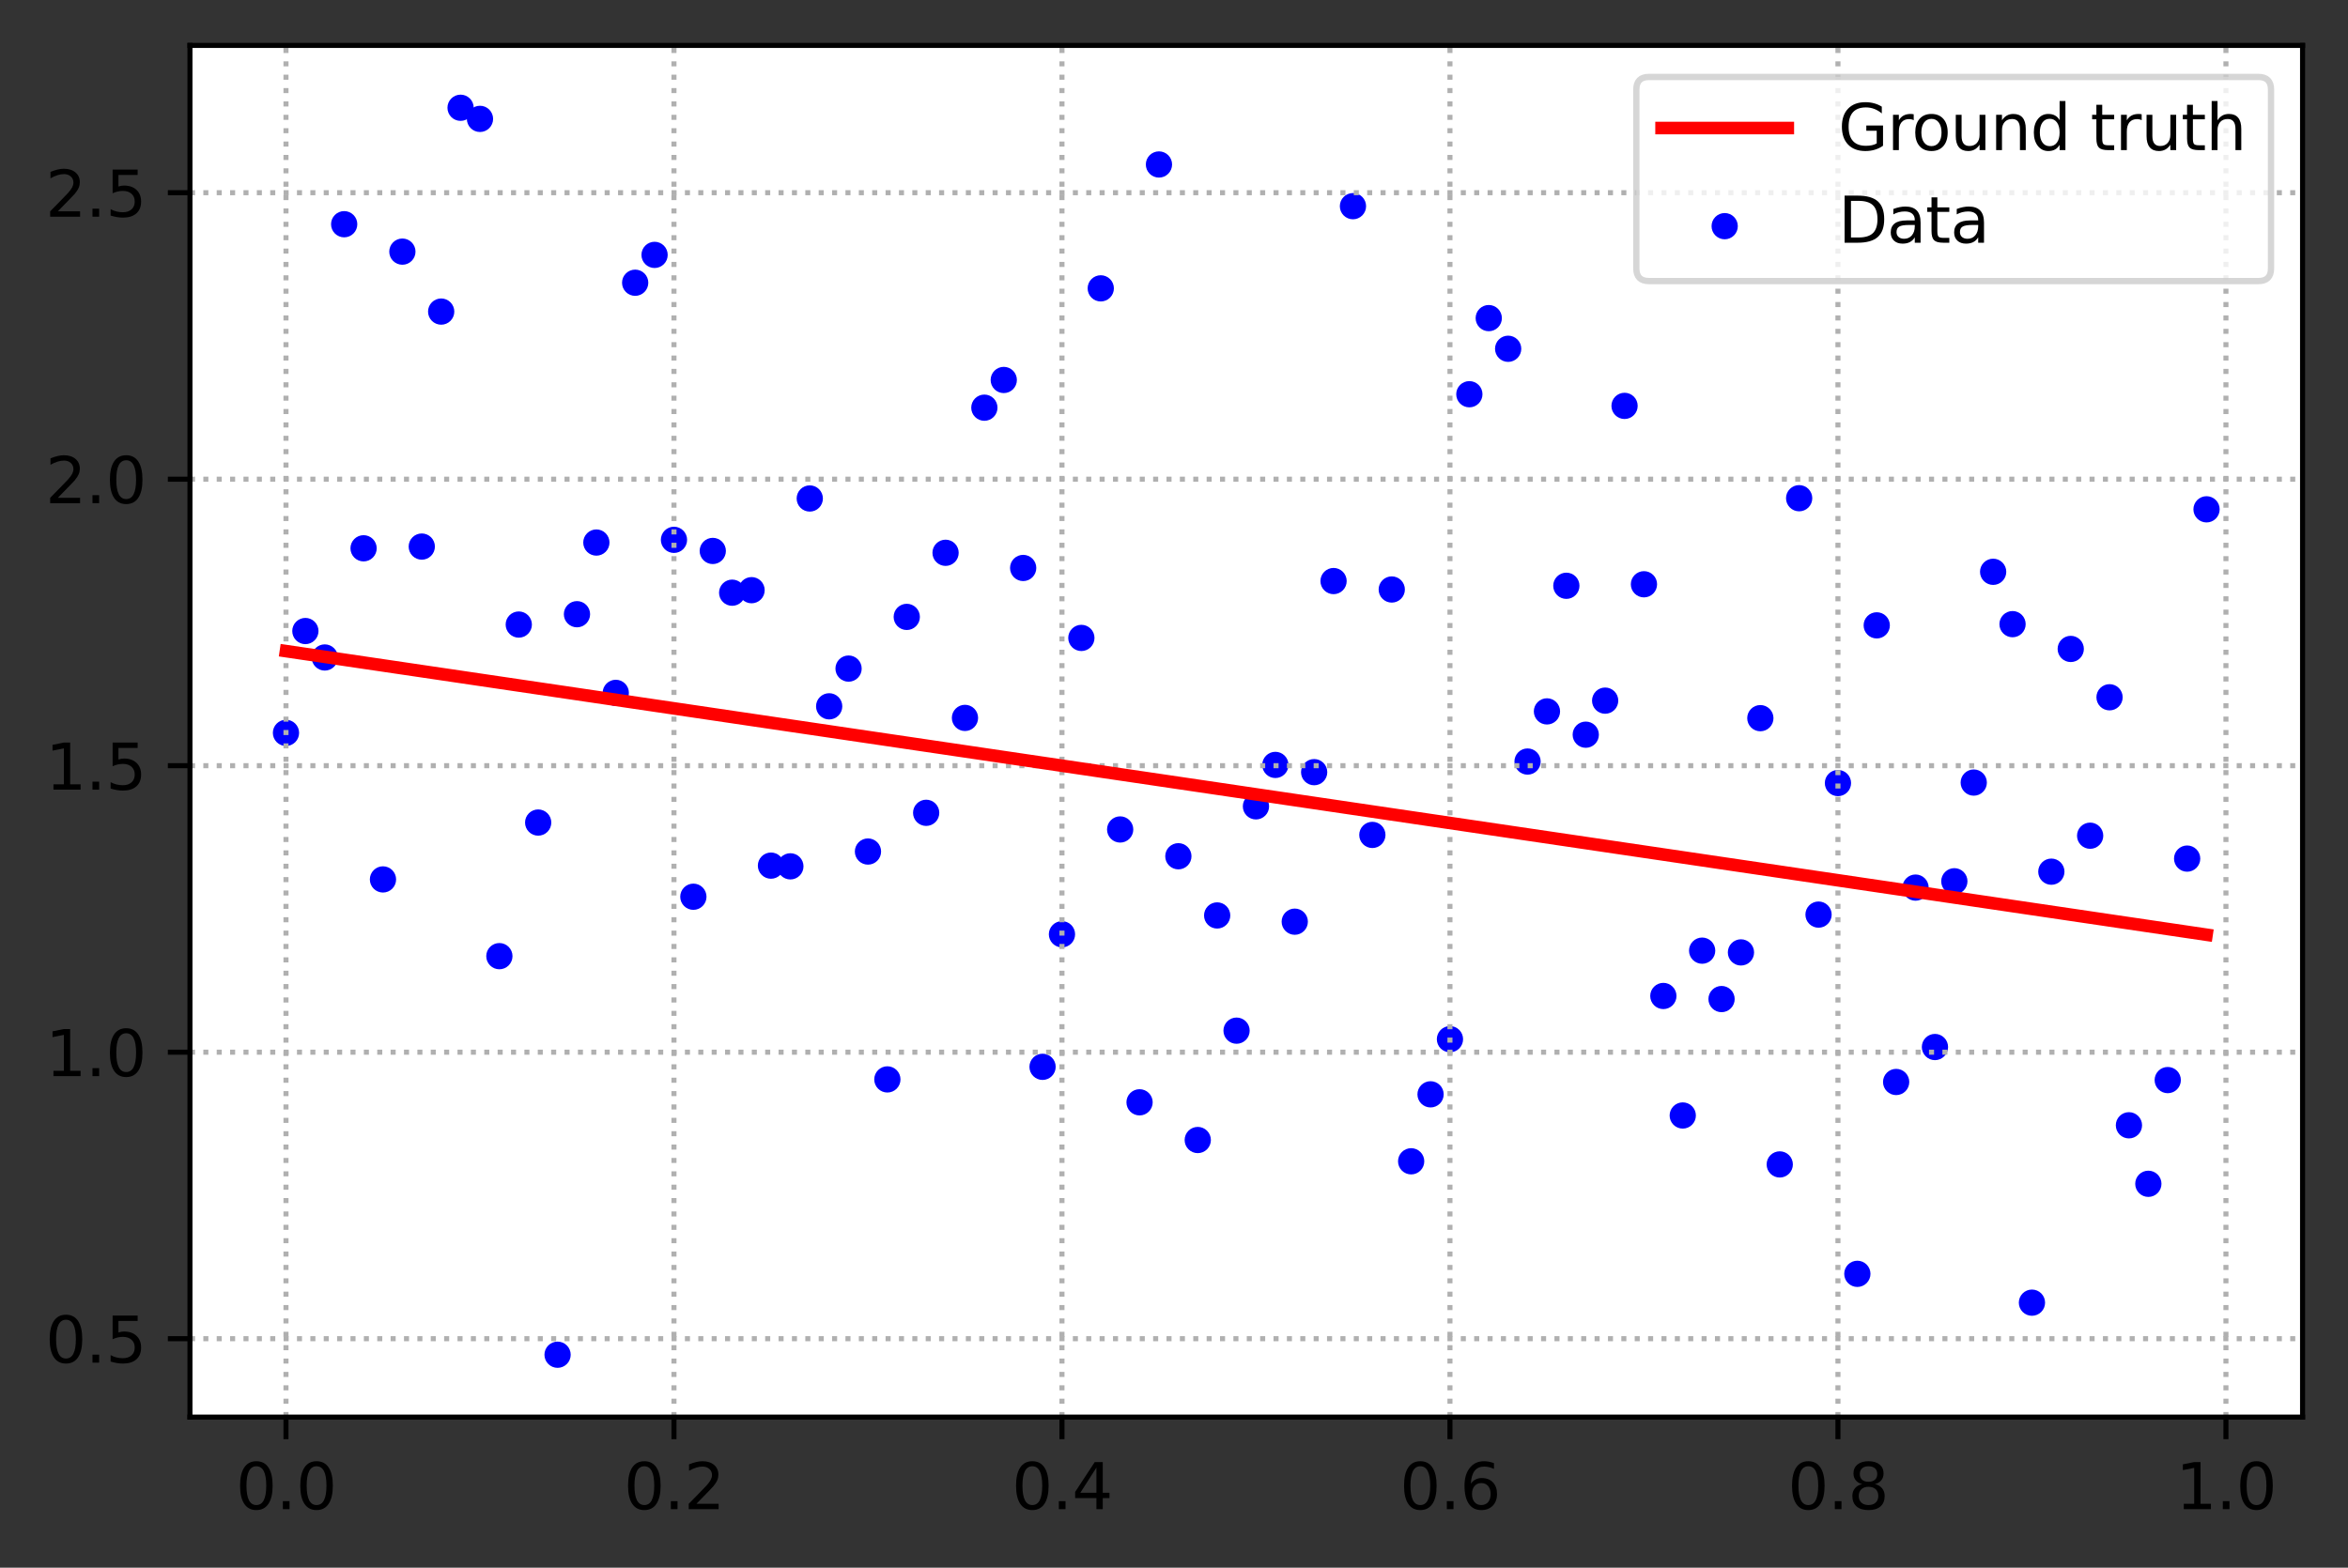 <?xml version="1.0" encoding="utf-8" standalone="no"?>
<!DOCTYPE svg PUBLIC "-//W3C//DTD SVG 1.1//EN"
  "http://www.w3.org/Graphics/SVG/1.1/DTD/svg11.dtd">
<svg height="248.518pt" version="1.1" viewBox="0 0 372.103 248.518" width="372.103pt" xmlns="http://www.w3.org/2000/svg" xmlns:xlink="http://www.w3.org/1999/xlink">
 <rect x="0" y="0" width="372.103" height="248.518" fill="#333333" stroke="none"/>
 <defs>
  <style type="text/css">*{stroke-linecap:butt;stroke-linejoin:round;}</style>
 </defs>
 <g id="figure_1">
  <g id="patch_1">
   <path d="M 0 248.518 
L 372.103 248.518 
L 372.103 0 
L 0 0 
z
" style="fill:none;"/>
  </g>
  <g id="axes_1">
   <g id="patch_2">
    <path d="M 30.103 224.64 
L 364.903 224.64 
L 364.903 7.2 
L 30.103 7.2 
z
" style="fill:#ffffff;"/>
   </g>
   <g id="PathCollection_1">
    <defs>
     <path d="M 0 1.581 
C 0.419 1.581 0.822 1.415 1.118 1.118 
C 1.415 0.822 1.581 0.419 1.581 0 
C 1.581 -0.419 1.415 -0.822 1.118 -1.118 
C 0.822 -1.415 0.419 -1.581 0 -1.581 
C -0.419 -1.581 -0.822 -1.415 -1.118 -1.118 
C -1.415 -0.822 -1.581 -0.419 -1.581 0 
C -1.581 0.419 -1.415 0.822 -1.118 1.118 
C -0.822 1.415 -0.419 1.581 0 1.581 
z
" id="m0d2364fda0" style="stroke:#0000ff;"/>
    </defs>
    <g clip-path="url(#p5a0f87a11b)">
     <use style="fill:#0000ff;stroke:#0000ff;" x="45.321" xlink:href="#m0d2364fda0" y="116.177"/>
     <use style="fill:#0000ff;stroke:#0000ff;" x="48.396" xlink:href="#m0d2364fda0" y="100.033"/>
     <use style="fill:#0000ff;stroke:#0000ff;" x="51.47" xlink:href="#m0d2364fda0" y="104.226"/>
     <use style="fill:#0000ff;stroke:#0000ff;" x="54.544" xlink:href="#m0d2364fda0" y="35.544"/>
     <use style="fill:#0000ff;stroke:#0000ff;" x="57.619" xlink:href="#m0d2364fda0" y="86.918"/>
     <use style="fill:#0000ff;stroke:#0000ff;" x="60.693" xlink:href="#m0d2364fda0" y="139.409"/>
     <use style="fill:#0000ff;stroke:#0000ff;" x="63.768" xlink:href="#m0d2364fda0" y="39.889"/>
     <use style="fill:#0000ff;stroke:#0000ff;" x="66.842" xlink:href="#m0d2364fda0" y="86.645"/>
     <use style="fill:#0000ff;stroke:#0000ff;" x="69.916" xlink:href="#m0d2364fda0" y="49.394"/>
     <use style="fill:#0000ff;stroke:#0000ff;" x="72.991" xlink:href="#m0d2364fda0" y="17.084"/>
     <use style="fill:#0000ff;stroke:#0000ff;" x="76.065" xlink:href="#m0d2364fda0" y="18.845"/>
     <use style="fill:#0000ff;stroke:#0000ff;" x="79.139" xlink:href="#m0d2364fda0" y="151.573"/>
     <use style="fill:#0000ff;stroke:#0000ff;" x="82.214" xlink:href="#m0d2364fda0" y="99.007"/>
     <use style="fill:#0000ff;stroke:#0000ff;" x="85.288" xlink:href="#m0d2364fda0" y="130.394"/>
     <use style="fill:#0000ff;stroke:#0000ff;" x="88.363" xlink:href="#m0d2364fda0" y="214.756"/>
     <use style="fill:#0000ff;stroke:#0000ff;" x="91.437" xlink:href="#m0d2364fda0" y="97.366"/>
     <use style="fill:#0000ff;stroke:#0000ff;" x="94.511" xlink:href="#m0d2364fda0" y="86.006"/>
     <use style="fill:#0000ff;stroke:#0000ff;" x="97.586" xlink:href="#m0d2364fda0" y="109.836"/>
     <use style="fill:#0000ff;stroke:#0000ff;" x="100.66" xlink:href="#m0d2364fda0" y="44.82"/>
     <use style="fill:#0000ff;stroke:#0000ff;" x="103.735" xlink:href="#m0d2364fda0" y="40.406"/>
     <use style="fill:#0000ff;stroke:#0000ff;" x="106.809" xlink:href="#m0d2364fda0" y="85.577"/>
     <use style="fill:#0000ff;stroke:#0000ff;" x="109.883" xlink:href="#m0d2364fda0" y="142.154"/>
     <use style="fill:#0000ff;stroke:#0000ff;" x="112.958" xlink:href="#m0d2364fda0" y="87.338"/>
     <use style="fill:#0000ff;stroke:#0000ff;" x="116.032" xlink:href="#m0d2364fda0" y="93.956"/>
     <use style="fill:#0000ff;stroke:#0000ff;" x="119.106" xlink:href="#m0d2364fda0" y="93.558"/>
     <use style="fill:#0000ff;stroke:#0000ff;" x="122.181" xlink:href="#m0d2364fda0" y="137.224"/>
     <use style="fill:#0000ff;stroke:#0000ff;" x="125.255" xlink:href="#m0d2364fda0" y="137.336"/>
     <use style="fill:#0000ff;stroke:#0000ff;" x="128.33" xlink:href="#m0d2364fda0" y="79.022"/>
     <use style="fill:#0000ff;stroke:#0000ff;" x="131.404" xlink:href="#m0d2364fda0" y="111.969"/>
     <use style="fill:#0000ff;stroke:#0000ff;" x="134.478" xlink:href="#m0d2364fda0" y="105.988"/>
     <use style="fill:#0000ff;stroke:#0000ff;" x="137.553" xlink:href="#m0d2364fda0" y="134.988"/>
     <use style="fill:#0000ff;stroke:#0000ff;" x="140.627" xlink:href="#m0d2364fda0" y="171.111"/>
     <use style="fill:#0000ff;stroke:#0000ff;" x="143.701" xlink:href="#m0d2364fda0" y="97.793"/>
     <use style="fill:#0000ff;stroke:#0000ff;" x="146.776" xlink:href="#m0d2364fda0" y="128.85"/>
     <use style="fill:#0000ff;stroke:#0000ff;" x="149.85" xlink:href="#m0d2364fda0" y="87.631"/>
     <use style="fill:#0000ff;stroke:#0000ff;" x="152.925" xlink:href="#m0d2364fda0" y="113.805"/>
     <use style="fill:#0000ff;stroke:#0000ff;" x="155.999" xlink:href="#m0d2364fda0" y="64.628"/>
     <use style="fill:#0000ff;stroke:#0000ff;" x="159.073" xlink:href="#m0d2364fda0" y="60.234"/>
     <use style="fill:#0000ff;stroke:#0000ff;" x="162.148" xlink:href="#m0d2364fda0" y="90.036"/>
     <use style="fill:#0000ff;stroke:#0000ff;" x="165.222" xlink:href="#m0d2364fda0" y="169.117"/>
     <use style="fill:#0000ff;stroke:#0000ff;" x="168.297" xlink:href="#m0d2364fda0" y="148.103"/>
     <use style="fill:#0000ff;stroke:#0000ff;" x="171.371" xlink:href="#m0d2364fda0" y="101.126"/>
     <use style="fill:#0000ff;stroke:#0000ff;" x="174.445" xlink:href="#m0d2364fda0" y="45.711"/>
     <use style="fill:#0000ff;stroke:#0000ff;" x="177.52" xlink:href="#m0d2364fda0" y="131.49"/>
     <use style="fill:#0000ff;stroke:#0000ff;" x="180.594" xlink:href="#m0d2364fda0" y="174.742"/>
     <use style="fill:#0000ff;stroke:#0000ff;" x="183.668" xlink:href="#m0d2364fda0" y="26.074"/>
     <use style="fill:#0000ff;stroke:#0000ff;" x="186.743" xlink:href="#m0d2364fda0" y="135.736"/>
     <use style="fill:#0000ff;stroke:#0000ff;" x="189.817" xlink:href="#m0d2364fda0" y="180.72"/>
     <use style="fill:#0000ff;stroke:#0000ff;" x="192.892" xlink:href="#m0d2364fda0" y="145.12"/>
     <use style="fill:#0000ff;stroke:#0000ff;" x="195.966" xlink:href="#m0d2364fda0" y="163.384"/>
     <use style="fill:#0000ff;stroke:#0000ff;" x="199.04" xlink:href="#m0d2364fda0" y="127.825"/>
     <use style="fill:#0000ff;stroke:#0000ff;" x="202.115" xlink:href="#m0d2364fda0" y="121.257"/>
     <use style="fill:#0000ff;stroke:#0000ff;" x="205.189" xlink:href="#m0d2364fda0" y="146.108"/>
     <use style="fill:#0000ff;stroke:#0000ff;" x="208.263" xlink:href="#m0d2364fda0" y="122.406"/>
     <use style="fill:#0000ff;stroke:#0000ff;" x="211.338" xlink:href="#m0d2364fda0" y="92.111"/>
     <use style="fill:#0000ff;stroke:#0000ff;" x="214.412" xlink:href="#m0d2364fda0" y="32.684"/>
     <use style="fill:#0000ff;stroke:#0000ff;" x="217.487" xlink:href="#m0d2364fda0" y="132.355"/>
     <use style="fill:#0000ff;stroke:#0000ff;" x="220.561" xlink:href="#m0d2364fda0" y="93.448"/>
     <use style="fill:#0000ff;stroke:#0000ff;" x="223.635" xlink:href="#m0d2364fda0" y="184.093"/>
     <use style="fill:#0000ff;stroke:#0000ff;" x="226.71" xlink:href="#m0d2364fda0" y="173.477"/>
     <use style="fill:#0000ff;stroke:#0000ff;" x="229.784" xlink:href="#m0d2364fda0" y="164.735"/>
     <use style="fill:#0000ff;stroke:#0000ff;" x="232.858" xlink:href="#m0d2364fda0" y="62.494"/>
     <use style="fill:#0000ff;stroke:#0000ff;" x="235.933" xlink:href="#m0d2364fda0" y="50.428"/>
     <use style="fill:#0000ff;stroke:#0000ff;" x="239.007" xlink:href="#m0d2364fda0" y="55.289"/>
     <use style="fill:#0000ff;stroke:#0000ff;" x="242.082" xlink:href="#m0d2364fda0" y="120.723"/>
     <use style="fill:#0000ff;stroke:#0000ff;" x="245.156" xlink:href="#m0d2364fda0" y="112.772"/>
     <use style="fill:#0000ff;stroke:#0000ff;" x="248.23" xlink:href="#m0d2364fda0" y="92.86"/>
     <use style="fill:#0000ff;stroke:#0000ff;" x="251.305" xlink:href="#m0d2364fda0" y="116.465"/>
     <use style="fill:#0000ff;stroke:#0000ff;" x="254.379" xlink:href="#m0d2364fda0" y="111.068"/>
     <use style="fill:#0000ff;stroke:#0000ff;" x="257.454" xlink:href="#m0d2364fda0" y="64.342"/>
     <use style="fill:#0000ff;stroke:#0000ff;" x="260.528" xlink:href="#m0d2364fda0" y="92.621"/>
     <use style="fill:#0000ff;stroke:#0000ff;" x="263.602" xlink:href="#m0d2364fda0" y="157.885"/>
     <use style="fill:#0000ff;stroke:#0000ff;" x="266.677" xlink:href="#m0d2364fda0" y="176.831"/>
     <use style="fill:#0000ff;stroke:#0000ff;" x="269.751" xlink:href="#m0d2364fda0" y="150.701"/>
     <use style="fill:#0000ff;stroke:#0000ff;" x="272.825" xlink:href="#m0d2364fda0" y="158.375"/>
     <use style="fill:#0000ff;stroke:#0000ff;" x="275.9" xlink:href="#m0d2364fda0" y="150.979"/>
     <use style="fill:#0000ff;stroke:#0000ff;" x="278.974" xlink:href="#m0d2364fda0" y="113.846"/>
     <use style="fill:#0000ff;stroke:#0000ff;" x="282.049" xlink:href="#m0d2364fda0" y="184.589"/>
     <use style="fill:#0000ff;stroke:#0000ff;" x="285.123" xlink:href="#m0d2364fda0" y="78.979"/>
     <use style="fill:#0000ff;stroke:#0000ff;" x="288.197" xlink:href="#m0d2364fda0" y="144.986"/>
     <use style="fill:#0000ff;stroke:#0000ff;" x="291.272" xlink:href="#m0d2364fda0" y="124.132"/>
     <use style="fill:#0000ff;stroke:#0000ff;" x="294.346" xlink:href="#m0d2364fda0" y="201.933"/>
     <use style="fill:#0000ff;stroke:#0000ff;" x="297.42" xlink:href="#m0d2364fda0" y="99.134"/>
     <use style="fill:#0000ff;stroke:#0000ff;" x="300.495" xlink:href="#m0d2364fda0" y="171.52"/>
     <use style="fill:#0000ff;stroke:#0000ff;" x="303.569" xlink:href="#m0d2364fda0" y="140.706"/>
     <use style="fill:#0000ff;stroke:#0000ff;" x="306.644" xlink:href="#m0d2364fda0" y="165.978"/>
     <use style="fill:#0000ff;stroke:#0000ff;" x="309.718" xlink:href="#m0d2364fda0" y="139.702"/>
     <use style="fill:#0000ff;stroke:#0000ff;" x="312.792" xlink:href="#m0d2364fda0" y="124.056"/>
     <use style="fill:#0000ff;stroke:#0000ff;" x="315.867" xlink:href="#m0d2364fda0" y="90.644"/>
     <use style="fill:#0000ff;stroke:#0000ff;" x="318.941" xlink:href="#m0d2364fda0" y="98.943"/>
     <use style="fill:#0000ff;stroke:#0000ff;" x="322.016" xlink:href="#m0d2364fda0" y="206.503"/>
     <use style="fill:#0000ff;stroke:#0000ff;" x="325.09" xlink:href="#m0d2364fda0" y="138.181"/>
     <use style="fill:#0000ff;stroke:#0000ff;" x="328.164" xlink:href="#m0d2364fda0" y="102.872"/>
     <use style="fill:#0000ff;stroke:#0000ff;" x="331.239" xlink:href="#m0d2364fda0" y="132.48"/>
     <use style="fill:#0000ff;stroke:#0000ff;" x="334.313" xlink:href="#m0d2364fda0" y="110.535"/>
     <use style="fill:#0000ff;stroke:#0000ff;" x="337.387" xlink:href="#m0d2364fda0" y="178.386"/>
     <use style="fill:#0000ff;stroke:#0000ff;" x="340.462" xlink:href="#m0d2364fda0" y="187.66"/>
     <use style="fill:#0000ff;stroke:#0000ff;" x="343.536" xlink:href="#m0d2364fda0" y="171.219"/>
     <use style="fill:#0000ff;stroke:#0000ff;" x="346.611" xlink:href="#m0d2364fda0" y="136.108"/>
     <use style="fill:#0000ff;stroke:#0000ff;" x="349.685" xlink:href="#m0d2364fda0" y="80.74"/>
    </g>
   </g>
   <g id="matplotlib.axis_1">
    <g id="xtick_1">
     <g id="line2d_1">
      <path clip-path="url(#p5a0f87a11b)" d="M 45.321 224.64 
L 45.321 7.2 
" style="fill:none;stroke:#b0b0b0;stroke-dasharray:0.8,1.32;stroke-dashoffset:0;stroke-width:0.8;"/>
     </g>
     <g id="line2d_2">
      <defs>
       <path d="M 0 0 
L 0 3.5 
" id="m2d5afa1fb6" style="stroke:#000000;stroke-width:0.8;"/>
      </defs>
      <g>
       <use style="stroke:#000000;stroke-width:0.8;" x="45.321" xlink:href="#m2d5afa1fb6" y="224.64"/>
      </g>
     </g>
     <g id="text_1">
      <!-- 0.0 -->
      <g transform="translate(37.37 239.238)scale(0.1 -0.1)">
       <defs>
        <path d="M 2034 4250 
Q 1547 4250 1301 3770 
Q 1056 3291 1056 2328 
Q 1056 1369 1301 889 
Q 1547 409 2034 409 
Q 2525 409 2770 889 
Q 3016 1369 3016 2328 
Q 3016 3291 2770 3770 
Q 2525 4250 2034 4250 
z
M 2034 4750 
Q 2819 4750 3233 4129 
Q 3647 3509 3647 2328 
Q 3647 1150 3233 529 
Q 2819 -91 2034 -91 
Q 1250 -91 836 529 
Q 422 1150 422 2328 
Q 422 3509 836 4129 
Q 1250 4750 2034 4750 
z
" id="DejaVuSans-30" transform="scale(0.016)"/>
        <path d="M 684 794 
L 1344 794 
L 1344 0 
L 684 0 
L 684 794 
z
" id="DejaVuSans-2e" transform="scale(0.016)"/>
       </defs>
       <use xlink:href="#DejaVuSans-30"/>
       <use x="63.623" xlink:href="#DejaVuSans-2e"/>
       <use x="95.41" xlink:href="#DejaVuSans-30"/>
      </g>
     </g>
    </g>
    <g id="xtick_2">
     <g id="line2d_3">
      <path clip-path="url(#p5a0f87a11b)" d="M 106.809 224.64 
L 106.809 7.2 
" style="fill:none;stroke:#b0b0b0;stroke-dasharray:0.8,1.32;stroke-dashoffset:0;stroke-width:0.8;"/>
     </g>
     <g id="line2d_4">
      <g>
       <use style="stroke:#000000;stroke-width:0.8;" x="106.809" xlink:href="#m2d5afa1fb6" y="224.64"/>
      </g>
     </g>
     <g id="text_2">
      <!-- 0.2 -->
      <g transform="translate(98.857 239.238)scale(0.1 -0.1)">
       <defs>
        <path d="M 1228 531 
L 3431 531 
L 3431 0 
L 469 0 
L 469 531 
Q 828 903 1448 1529 
Q 2069 2156 2228 2338 
Q 2531 2678 2651 2914 
Q 2772 3150 2772 3378 
Q 2772 3750 2511 3984 
Q 2250 4219 1831 4219 
Q 1534 4219 1204 4116 
Q 875 4013 500 3803 
L 500 4441 
Q 881 4594 1212 4672 
Q 1544 4750 1819 4750 
Q 2544 4750 2975 4387 
Q 3406 4025 3406 3419 
Q 3406 3131 3298 2873 
Q 3191 2616 2906 2266 
Q 2828 2175 2409 1742 
Q 1991 1309 1228 531 
z
" id="DejaVuSans-32" transform="scale(0.016)"/>
       </defs>
       <use xlink:href="#DejaVuSans-30"/>
       <use x="63.623" xlink:href="#DejaVuSans-2e"/>
       <use x="95.41" xlink:href="#DejaVuSans-32"/>
      </g>
     </g>
    </g>
    <g id="xtick_3">
     <g id="line2d_5">
      <path clip-path="url(#p5a0f87a11b)" d="M 168.297 224.64 
L 168.297 7.2 
" style="fill:none;stroke:#b0b0b0;stroke-dasharray:0.8,1.32;stroke-dashoffset:0;stroke-width:0.8;"/>
     </g>
     <g id="line2d_6">
      <g>
       <use style="stroke:#000000;stroke-width:0.8;" x="168.297" xlink:href="#m2d5afa1fb6" y="224.64"/>
      </g>
     </g>
     <g id="text_3">
      <!-- 0.4 -->
      <g transform="translate(160.345 239.238)scale(0.1 -0.1)">
       <defs>
        <path d="M 2419 4116 
L 825 1625 
L 2419 1625 
L 2419 4116 
z
M 2253 4666 
L 3047 4666 
L 3047 1625 
L 3713 1625 
L 3713 1100 
L 3047 1100 
L 3047 0 
L 2419 0 
L 2419 1100 
L 313 1100 
L 313 1709 
L 2253 4666 
z
" id="DejaVuSans-34" transform="scale(0.016)"/>
       </defs>
       <use xlink:href="#DejaVuSans-30"/>
       <use x="63.623" xlink:href="#DejaVuSans-2e"/>
       <use x="95.41" xlink:href="#DejaVuSans-34"/>
      </g>
     </g>
    </g>
    <g id="xtick_4">
     <g id="line2d_7">
      <path clip-path="url(#p5a0f87a11b)" d="M 229.784 224.64 
L 229.784 7.2 
" style="fill:none;stroke:#b0b0b0;stroke-dasharray:0.8,1.32;stroke-dashoffset:0;stroke-width:0.8;"/>
     </g>
     <g id="line2d_8">
      <g>
       <use style="stroke:#000000;stroke-width:0.8;" x="229.784" xlink:href="#m2d5afa1fb6" y="224.64"/>
      </g>
     </g>
     <g id="text_4">
      <!-- 0.6 -->
      <g transform="translate(221.833 239.238)scale(0.1 -0.1)">
       <defs>
        <path d="M 2113 2584 
Q 1688 2584 1439 2293 
Q 1191 2003 1191 1497 
Q 1191 994 1439 701 
Q 1688 409 2113 409 
Q 2538 409 2786 701 
Q 3034 994 3034 1497 
Q 3034 2003 2786 2293 
Q 2538 2584 2113 2584 
z
M 3366 4563 
L 3366 3988 
Q 3128 4100 2886 4159 
Q 2644 4219 2406 4219 
Q 1781 4219 1451 3797 
Q 1122 3375 1075 2522 
Q 1259 2794 1537 2939 
Q 1816 3084 2150 3084 
Q 2853 3084 3261 2657 
Q 3669 2231 3669 1497 
Q 3669 778 3244 343 
Q 2819 -91 2113 -91 
Q 1303 -91 875 529 
Q 447 1150 447 2328 
Q 447 3434 972 4092 
Q 1497 4750 2381 4750 
Q 2619 4750 2861 4703 
Q 3103 4656 3366 4563 
z
" id="DejaVuSans-36" transform="scale(0.016)"/>
       </defs>
       <use xlink:href="#DejaVuSans-30"/>
       <use x="63.623" xlink:href="#DejaVuSans-2e"/>
       <use x="95.41" xlink:href="#DejaVuSans-36"/>
      </g>
     </g>
    </g>
    <g id="xtick_5">
     <g id="line2d_9">
      <path clip-path="url(#p5a0f87a11b)" d="M 291.272 224.64 
L 291.272 7.2 
" style="fill:none;stroke:#b0b0b0;stroke-dasharray:0.8,1.32;stroke-dashoffset:0;stroke-width:0.8;"/>
     </g>
     <g id="line2d_10">
      <g>
       <use style="stroke:#000000;stroke-width:0.8;" x="291.272" xlink:href="#m2d5afa1fb6" y="224.64"/>
      </g>
     </g>
     <g id="text_5">
      <!-- 0.8 -->
      <g transform="translate(283.32 239.238)scale(0.1 -0.1)">
       <defs>
        <path d="M 2034 2216 
Q 1584 2216 1326 1975 
Q 1069 1734 1069 1313 
Q 1069 891 1326 650 
Q 1584 409 2034 409 
Q 2484 409 2743 651 
Q 3003 894 3003 1313 
Q 3003 1734 2745 1975 
Q 2488 2216 2034 2216 
z
M 1403 2484 
Q 997 2584 770 2862 
Q 544 3141 544 3541 
Q 544 4100 942 4425 
Q 1341 4750 2034 4750 
Q 2731 4750 3128 4425 
Q 3525 4100 3525 3541 
Q 3525 3141 3298 2862 
Q 3072 2584 2669 2484 
Q 3125 2378 3379 2068 
Q 3634 1759 3634 1313 
Q 3634 634 3220 271 
Q 2806 -91 2034 -91 
Q 1263 -91 848 271 
Q 434 634 434 1313 
Q 434 1759 690 2068 
Q 947 2378 1403 2484 
z
M 1172 3481 
Q 1172 3119 1398 2916 
Q 1625 2713 2034 2713 
Q 2441 2713 2670 2916 
Q 2900 3119 2900 3481 
Q 2900 3844 2670 4047 
Q 2441 4250 2034 4250 
Q 1625 4250 1398 4047 
Q 1172 3844 1172 3481 
z
" id="DejaVuSans-38" transform="scale(0.016)"/>
       </defs>
       <use xlink:href="#DejaVuSans-30"/>
       <use x="63.623" xlink:href="#DejaVuSans-2e"/>
       <use x="95.41" xlink:href="#DejaVuSans-38"/>
      </g>
     </g>
    </g>
    <g id="xtick_6">
     <g id="line2d_11">
      <path clip-path="url(#p5a0f87a11b)" d="M 352.759 224.64 
L 352.759 7.2 
" style="fill:none;stroke:#b0b0b0;stroke-dasharray:0.8,1.32;stroke-dashoffset:0;stroke-width:0.8;"/>
     </g>
     <g id="line2d_12">
      <g>
       <use style="stroke:#000000;stroke-width:0.8;" x="352.759" xlink:href="#m2d5afa1fb6" y="224.64"/>
      </g>
     </g>
     <g id="text_6">
      <!-- 1.0 -->
      <g transform="translate(344.808 239.238)scale(0.1 -0.1)">
       <defs>
        <path d="M 794 531 
L 1825 531 
L 1825 4091 
L 703 3866 
L 703 4441 
L 1819 4666 
L 2450 4666 
L 2450 531 
L 3481 531 
L 3481 0 
L 794 0 
L 794 531 
z
" id="DejaVuSans-31" transform="scale(0.016)"/>
       </defs>
       <use xlink:href="#DejaVuSans-31"/>
       <use x="63.623" xlink:href="#DejaVuSans-2e"/>
       <use x="95.41" xlink:href="#DejaVuSans-30"/>
      </g>
     </g>
    </g>
   </g>
   <g id="matplotlib.axis_2">
    <g id="ytick_1">
     <g id="line2d_13">
      <path clip-path="url(#p5a0f87a11b)" d="M 30.103 212.212 
L 364.903 212.212 
" style="fill:none;stroke:#b0b0b0;stroke-dasharray:0.8,1.32;stroke-dashoffset:0;stroke-width:0.8;"/>
     </g>
     <g id="line2d_14">
      <defs>
       <path d="M 0 0 
L -3.5 0 
" id="mf7cb3c8d88" style="stroke:#000000;stroke-width:0.8;"/>
      </defs>
      <g>
       <use style="stroke:#000000;stroke-width:0.8;" x="30.103" xlink:href="#mf7cb3c8d88" y="212.212"/>
      </g>
     </g>
     <g id="text_7">
      <!-- 0.5 -->
      <g transform="translate(7.2 216.011)scale(0.1 -0.1)">
       <defs>
        <path d="M 691 4666 
L 3169 4666 
L 3169 4134 
L 1269 4134 
L 1269 2991 
Q 1406 3038 1543 3061 
Q 1681 3084 1819 3084 
Q 2600 3084 3056 2656 
Q 3513 2228 3513 1497 
Q 3513 744 3044 326 
Q 2575 -91 1722 -91 
Q 1428 -91 1123 -41 
Q 819 9 494 109 
L 494 744 
Q 775 591 1075 516 
Q 1375 441 1709 441 
Q 2250 441 2565 725 
Q 2881 1009 2881 1497 
Q 2881 1984 2565 2268 
Q 2250 2553 1709 2553 
Q 1456 2553 1204 2497 
Q 953 2441 691 2322 
L 691 4666 
z
" id="DejaVuSans-35" transform="scale(0.016)"/>
       </defs>
       <use xlink:href="#DejaVuSans-30"/>
       <use x="63.623" xlink:href="#DejaVuSans-2e"/>
       <use x="95.41" xlink:href="#DejaVuSans-35"/>
      </g>
     </g>
    </g>
    <g id="ytick_2">
     <g id="line2d_15">
      <path clip-path="url(#p5a0f87a11b)" d="M 30.103 166.797 
L 364.903 166.797 
" style="fill:none;stroke:#b0b0b0;stroke-dasharray:0.8,1.32;stroke-dashoffset:0;stroke-width:0.8;"/>
     </g>
     <g id="line2d_16">
      <g>
       <use style="stroke:#000000;stroke-width:0.8;" x="30.103" xlink:href="#mf7cb3c8d88" y="166.797"/>
      </g>
     </g>
     <g id="text_8">
      <!-- 1.0 -->
      <g transform="translate(7.2 170.596)scale(0.1 -0.1)">
       <use xlink:href="#DejaVuSans-31"/>
       <use x="63.623" xlink:href="#DejaVuSans-2e"/>
       <use x="95.41" xlink:href="#DejaVuSans-30"/>
      </g>
     </g>
    </g>
    <g id="ytick_3">
     <g id="line2d_17">
      <path clip-path="url(#p5a0f87a11b)" d="M 30.103 121.381 
L 364.903 121.381 
" style="fill:none;stroke:#b0b0b0;stroke-dasharray:0.8,1.32;stroke-dashoffset:0;stroke-width:0.8;"/>
     </g>
     <g id="line2d_18">
      <g>
       <use style="stroke:#000000;stroke-width:0.8;" x="30.103" xlink:href="#mf7cb3c8d88" y="121.381"/>
      </g>
     </g>
     <g id="text_9">
      <!-- 1.5 -->
      <g transform="translate(7.2 125.18)scale(0.1 -0.1)">
       <use xlink:href="#DejaVuSans-31"/>
       <use x="63.623" xlink:href="#DejaVuSans-2e"/>
       <use x="95.41" xlink:href="#DejaVuSans-35"/>
      </g>
     </g>
    </g>
    <g id="ytick_4">
     <g id="line2d_19">
      <path clip-path="url(#p5a0f87a11b)" d="M 30.103 75.966 
L 364.903 75.966 
" style="fill:none;stroke:#b0b0b0;stroke-dasharray:0.8,1.32;stroke-dashoffset:0;stroke-width:0.8;"/>
     </g>
     <g id="line2d_20">
      <g>
       <use style="stroke:#000000;stroke-width:0.8;" x="30.103" xlink:href="#mf7cb3c8d88" y="75.966"/>
      </g>
     </g>
     <g id="text_10">
      <!-- 2.0 -->
      <g transform="translate(7.2 79.765)scale(0.1 -0.1)">
       <use xlink:href="#DejaVuSans-32"/>
       <use x="63.623" xlink:href="#DejaVuSans-2e"/>
       <use x="95.41" xlink:href="#DejaVuSans-30"/>
      </g>
     </g>
    </g>
    <g id="ytick_5">
     <g id="line2d_21">
      <path clip-path="url(#p5a0f87a11b)" d="M 30.103 30.55 
L 364.903 30.55 
" style="fill:none;stroke:#b0b0b0;stroke-dasharray:0.8,1.32;stroke-dashoffset:0;stroke-width:0.8;"/>
     </g>
     <g id="line2d_22">
      <g>
       <use style="stroke:#000000;stroke-width:0.8;" x="30.103" xlink:href="#mf7cb3c8d88" y="30.55"/>
      </g>
     </g>
     <g id="text_11">
      <!-- 2.5 -->
      <g transform="translate(7.2 34.35)scale(0.1 -0.1)">
       <use xlink:href="#DejaVuSans-32"/>
       <use x="63.623" xlink:href="#DejaVuSans-2e"/>
       <use x="95.41" xlink:href="#DejaVuSans-35"/>
      </g>
     </g>
    </g>
   </g>
   <g id="line2d_23">
    <path clip-path="url(#p5a0f87a11b)" d="M 45.321 103.215 
L 48.396 103.669 
L 51.47 104.123 
L 54.544 104.578 
L 57.619 105.032 
L 60.693 105.486 
L 63.768 105.94 
L 66.842 106.394 
L 69.916 106.848 
L 72.991 107.302 
L 76.065 107.757 
L 79.139 108.211 
L 82.214 108.665 
L 85.288 109.119 
L 88.363 109.573 
L 91.437 110.027 
L 94.511 110.482 
L 97.586 110.936 
L 100.66 111.39 
L 103.735 111.844 
L 106.809 112.298 
L 109.883 112.752 
L 112.958 113.206 
L 116.032 113.661 
L 119.106 114.115 
L 122.181 114.569 
L 125.255 115.023 
L 128.33 115.477 
L 131.404 115.931 
L 134.478 116.386 
L 137.553 116.84 
L 140.627 117.294 
L 143.701 117.748 
L 146.776 118.202 
L 149.85 118.656 
L 152.925 119.11 
L 155.999 119.565 
L 159.073 120.019 
L 162.148 120.473 
L 165.222 120.927 
L 168.297 121.381 
L 171.371 121.835 
L 174.445 122.29 
L 177.52 122.744 
L 180.594 123.198 
L 183.668 123.652 
L 186.743 124.106 
L 189.817 124.56 
L 192.892 125.014 
L 195.966 125.469 
L 199.04 125.923 
L 202.115 126.377 
L 205.189 126.831 
L 208.263 127.285 
L 211.338 127.739 
L 214.412 128.194 
L 217.487 128.648 
L 220.561 129.102 
L 223.635 129.556 
L 226.71 130.01 
L 229.784 130.464 
L 232.858 130.918 
L 235.933 131.373 
L 239.007 131.827 
L 242.082 132.281 
L 245.156 132.735 
L 248.23 133.189 
L 251.305 133.643 
L 254.379 134.098 
L 257.454 134.552 
L 260.528 135.006 
L 263.602 135.46 
L 266.677 135.914 
L 269.751 136.368 
L 272.825 136.823 
L 275.9 137.277 
L 278.974 137.731 
L 282.049 138.185 
L 285.123 138.639 
L 288.197 139.093 
L 291.272 139.547 
L 294.346 140.002 
L 297.42 140.456 
L 300.495 140.91 
L 303.569 141.364 
L 306.644 141.818 
L 309.718 142.272 
L 312.792 142.727 
L 315.867 143.181 
L 318.941 143.635 
L 322.016 144.089 
L 325.09 144.543 
L 328.164 144.997 
L 331.239 145.451 
L 334.313 145.906 
L 337.387 146.36 
L 340.462 146.814 
L 343.536 147.268 
L 346.611 147.722 
L 349.685 148.176 
" style="fill:none;stroke:#ff0000;stroke-linecap:square;stroke-width:2;"/>
   </g>
   <g id="patch_3">
    <path d="M 30.103 224.64 
L 30.103 7.2 
" style="fill:none;stroke:#000000;stroke-linecap:square;stroke-linejoin:miter;stroke-width:0.8;"/>
   </g>
   <g id="patch_4">
    <path d="M 364.903 224.64 
L 364.903 7.2 
" style="fill:none;stroke:#000000;stroke-linecap:square;stroke-linejoin:miter;stroke-width:0.8;"/>
   </g>
   <g id="patch_5">
    <path d="M 30.103 224.64 
L 364.903 224.64 
" style="fill:none;stroke:#000000;stroke-linecap:square;stroke-linejoin:miter;stroke-width:0.8;"/>
   </g>
   <g id="patch_6">
    <path d="M 30.103 7.2 
L 364.903 7.2 
" style="fill:none;stroke:#000000;stroke-linecap:square;stroke-linejoin:miter;stroke-width:0.8;"/>
   </g>
   <g id="legend_1">
    <g id="patch_7">
     <path d="M 261.322 44.556 
L 357.903 44.556 
Q 359.903 44.556 359.903 42.556 
L 359.903 14.2 
Q 359.903 12.2 357.903 12.2 
L 261.322 12.2 
Q 259.322 12.2 259.322 14.2 
L 259.322 42.556 
Q 259.322 44.556 261.322 44.556 
z
" style="fill:#ffffff;opacity:0.8;stroke:#cccccc;stroke-linejoin:miter;"/>
    </g>
    <g id="line2d_24">
     <path d="M 263.322 20.298 
L 283.322 20.298 
" style="fill:none;stroke:#ff0000;stroke-linecap:square;stroke-width:2;"/>
    </g>
    <g id="line2d_25"/>
    <g id="text_12">
     <!-- Ground truth -->
     <g transform="translate(291.322 23.798)scale(0.1 -0.1)">
      <defs>
       <path d="M 3809 666 
L 3809 1919 
L 2778 1919 
L 2778 2438 
L 4434 2438 
L 4434 434 
Q 4069 175 3628 42 
Q 3188 -91 2688 -91 
Q 1594 -91 976 548 
Q 359 1188 359 2328 
Q 359 3472 976 4111 
Q 1594 4750 2688 4750 
Q 3144 4750 3555 4637 
Q 3966 4525 4313 4306 
L 4313 3634 
Q 3963 3931 3569 4081 
Q 3175 4231 2741 4231 
Q 1884 4231 1454 3753 
Q 1025 3275 1025 2328 
Q 1025 1384 1454 906 
Q 1884 428 2741 428 
Q 3075 428 3337 486 
Q 3600 544 3809 666 
z
" id="DejaVuSans-47" transform="scale(0.016)"/>
       <path d="M 2631 2963 
Q 2534 3019 2420 3045 
Q 2306 3072 2169 3072 
Q 1681 3072 1420 2755 
Q 1159 2438 1159 1844 
L 1159 0 
L 581 0 
L 581 3500 
L 1159 3500 
L 1159 2956 
Q 1341 3275 1631 3429 
Q 1922 3584 2338 3584 
Q 2397 3584 2469 3576 
Q 2541 3569 2628 3553 
L 2631 2963 
z
" id="DejaVuSans-72" transform="scale(0.016)"/>
       <path d="M 1959 3097 
Q 1497 3097 1228 2736 
Q 959 2375 959 1747 
Q 959 1119 1226 758 
Q 1494 397 1959 397 
Q 2419 397 2687 759 
Q 2956 1122 2956 1747 
Q 2956 2369 2687 2733 
Q 2419 3097 1959 3097 
z
M 1959 3584 
Q 2709 3584 3137 3096 
Q 3566 2609 3566 1747 
Q 3566 888 3137 398 
Q 2709 -91 1959 -91 
Q 1206 -91 779 398 
Q 353 888 353 1747 
Q 353 2609 779 3096 
Q 1206 3584 1959 3584 
z
" id="DejaVuSans-6f" transform="scale(0.016)"/>
       <path d="M 544 1381 
L 544 3500 
L 1119 3500 
L 1119 1403 
Q 1119 906 1312 657 
Q 1506 409 1894 409 
Q 2359 409 2629 706 
Q 2900 1003 2900 1516 
L 2900 3500 
L 3475 3500 
L 3475 0 
L 2900 0 
L 2900 538 
Q 2691 219 2414 64 
Q 2138 -91 1772 -91 
Q 1169 -91 856 284 
Q 544 659 544 1381 
z
M 1991 3584 
L 1991 3584 
z
" id="DejaVuSans-75" transform="scale(0.016)"/>
       <path d="M 3513 2113 
L 3513 0 
L 2938 0 
L 2938 2094 
Q 2938 2591 2744 2837 
Q 2550 3084 2163 3084 
Q 1697 3084 1428 2787 
Q 1159 2491 1159 1978 
L 1159 0 
L 581 0 
L 581 3500 
L 1159 3500 
L 1159 2956 
Q 1366 3272 1645 3428 
Q 1925 3584 2291 3584 
Q 2894 3584 3203 3211 
Q 3513 2838 3513 2113 
z
" id="DejaVuSans-6e" transform="scale(0.016)"/>
       <path d="M 2906 2969 
L 2906 4863 
L 3481 4863 
L 3481 0 
L 2906 0 
L 2906 525 
Q 2725 213 2448 61 
Q 2172 -91 1784 -91 
Q 1150 -91 751 415 
Q 353 922 353 1747 
Q 353 2572 751 3078 
Q 1150 3584 1784 3584 
Q 2172 3584 2448 3432 
Q 2725 3281 2906 2969 
z
M 947 1747 
Q 947 1113 1208 752 
Q 1469 391 1925 391 
Q 2381 391 2643 752 
Q 2906 1113 2906 1747 
Q 2906 2381 2643 2742 
Q 2381 3103 1925 3103 
Q 1469 3103 1208 2742 
Q 947 2381 947 1747 
z
" id="DejaVuSans-64" transform="scale(0.016)"/>
       <path id="DejaVuSans-20" transform="scale(0.016)"/>
       <path d="M 1172 4494 
L 1172 3500 
L 2356 3500 
L 2356 3053 
L 1172 3053 
L 1172 1153 
Q 1172 725 1289 603 
Q 1406 481 1766 481 
L 2356 481 
L 2356 0 
L 1766 0 
Q 1100 0 847 248 
Q 594 497 594 1153 
L 594 3053 
L 172 3053 
L 172 3500 
L 594 3500 
L 594 4494 
L 1172 4494 
z
" id="DejaVuSans-74" transform="scale(0.016)"/>
       <path d="M 3513 2113 
L 3513 0 
L 2938 0 
L 2938 2094 
Q 2938 2591 2744 2837 
Q 2550 3084 2163 3084 
Q 1697 3084 1428 2787 
Q 1159 2491 1159 1978 
L 1159 0 
L 581 0 
L 581 4863 
L 1159 4863 
L 1159 2956 
Q 1366 3272 1645 3428 
Q 1925 3584 2291 3584 
Q 2894 3584 3203 3211 
Q 3513 2838 3513 2113 
z
" id="DejaVuSans-68" transform="scale(0.016)"/>
      </defs>
      <use xlink:href="#DejaVuSans-47"/>
      <use x="77.49" xlink:href="#DejaVuSans-72"/>
      <use x="116.354" xlink:href="#DejaVuSans-6f"/>
      <use x="177.535" xlink:href="#DejaVuSans-75"/>
      <use x="240.914" xlink:href="#DejaVuSans-6e"/>
      <use x="304.293" xlink:href="#DejaVuSans-64"/>
      <use x="367.77" xlink:href="#DejaVuSans-20"/>
      <use x="399.557" xlink:href="#DejaVuSans-74"/>
      <use x="438.766" xlink:href="#DejaVuSans-72"/>
      <use x="479.879" xlink:href="#DejaVuSans-75"/>
      <use x="543.258" xlink:href="#DejaVuSans-74"/>
      <use x="582.467" xlink:href="#DejaVuSans-68"/>
     </g>
    </g>
    <g id="PathCollection_2">
     <g>
      <use style="fill:#0000ff;stroke:#0000ff;" x="273.322" xlink:href="#m0d2364fda0" y="35.852"/>
     </g>
    </g>
    <g id="text_13">
     <!-- Data -->
     <g transform="translate(291.322 38.477)scale(0.1 -0.1)">
      <defs>
       <path d="M 1259 4147 
L 1259 519 
L 2022 519 
Q 2988 519 3436 956 
Q 3884 1394 3884 2338 
Q 3884 3275 3436 3711 
Q 2988 4147 2022 4147 
L 1259 4147 
z
M 628 4666 
L 1925 4666 
Q 3281 4666 3915 4102 
Q 4550 3538 4550 2338 
Q 4550 1131 3912 565 
Q 3275 0 1925 0 
L 628 0 
L 628 4666 
z
" id="DejaVuSans-44" transform="scale(0.016)"/>
       <path d="M 2194 1759 
Q 1497 1759 1228 1600 
Q 959 1441 959 1056 
Q 959 750 1161 570 
Q 1363 391 1709 391 
Q 2188 391 2477 730 
Q 2766 1069 2766 1631 
L 2766 1759 
L 2194 1759 
z
M 3341 1997 
L 3341 0 
L 2766 0 
L 2766 531 
Q 2569 213 2275 61 
Q 1981 -91 1556 -91 
Q 1019 -91 701 211 
Q 384 513 384 1019 
Q 384 1609 779 1909 
Q 1175 2209 1959 2209 
L 2766 2209 
L 2766 2266 
Q 2766 2663 2505 2880 
Q 2244 3097 1772 3097 
Q 1472 3097 1187 3025 
Q 903 2953 641 2809 
L 641 3341 
Q 956 3463 1253 3523 
Q 1550 3584 1831 3584 
Q 2591 3584 2966 3190 
Q 3341 2797 3341 1997 
z
" id="DejaVuSans-61" transform="scale(0.016)"/>
      </defs>
      <use xlink:href="#DejaVuSans-44"/>
      <use x="77.002" xlink:href="#DejaVuSans-61"/>
      <use x="138.281" xlink:href="#DejaVuSans-74"/>
      <use x="177.49" xlink:href="#DejaVuSans-61"/>
     </g>
    </g>
   </g>
  </g>
 </g>
 <defs>
  <clipPath id="p5a0f87a11b">
   <rect height="217.44" width="334.8" x="30.103" y="7.2"/>
  </clipPath>
 </defs>
</svg>